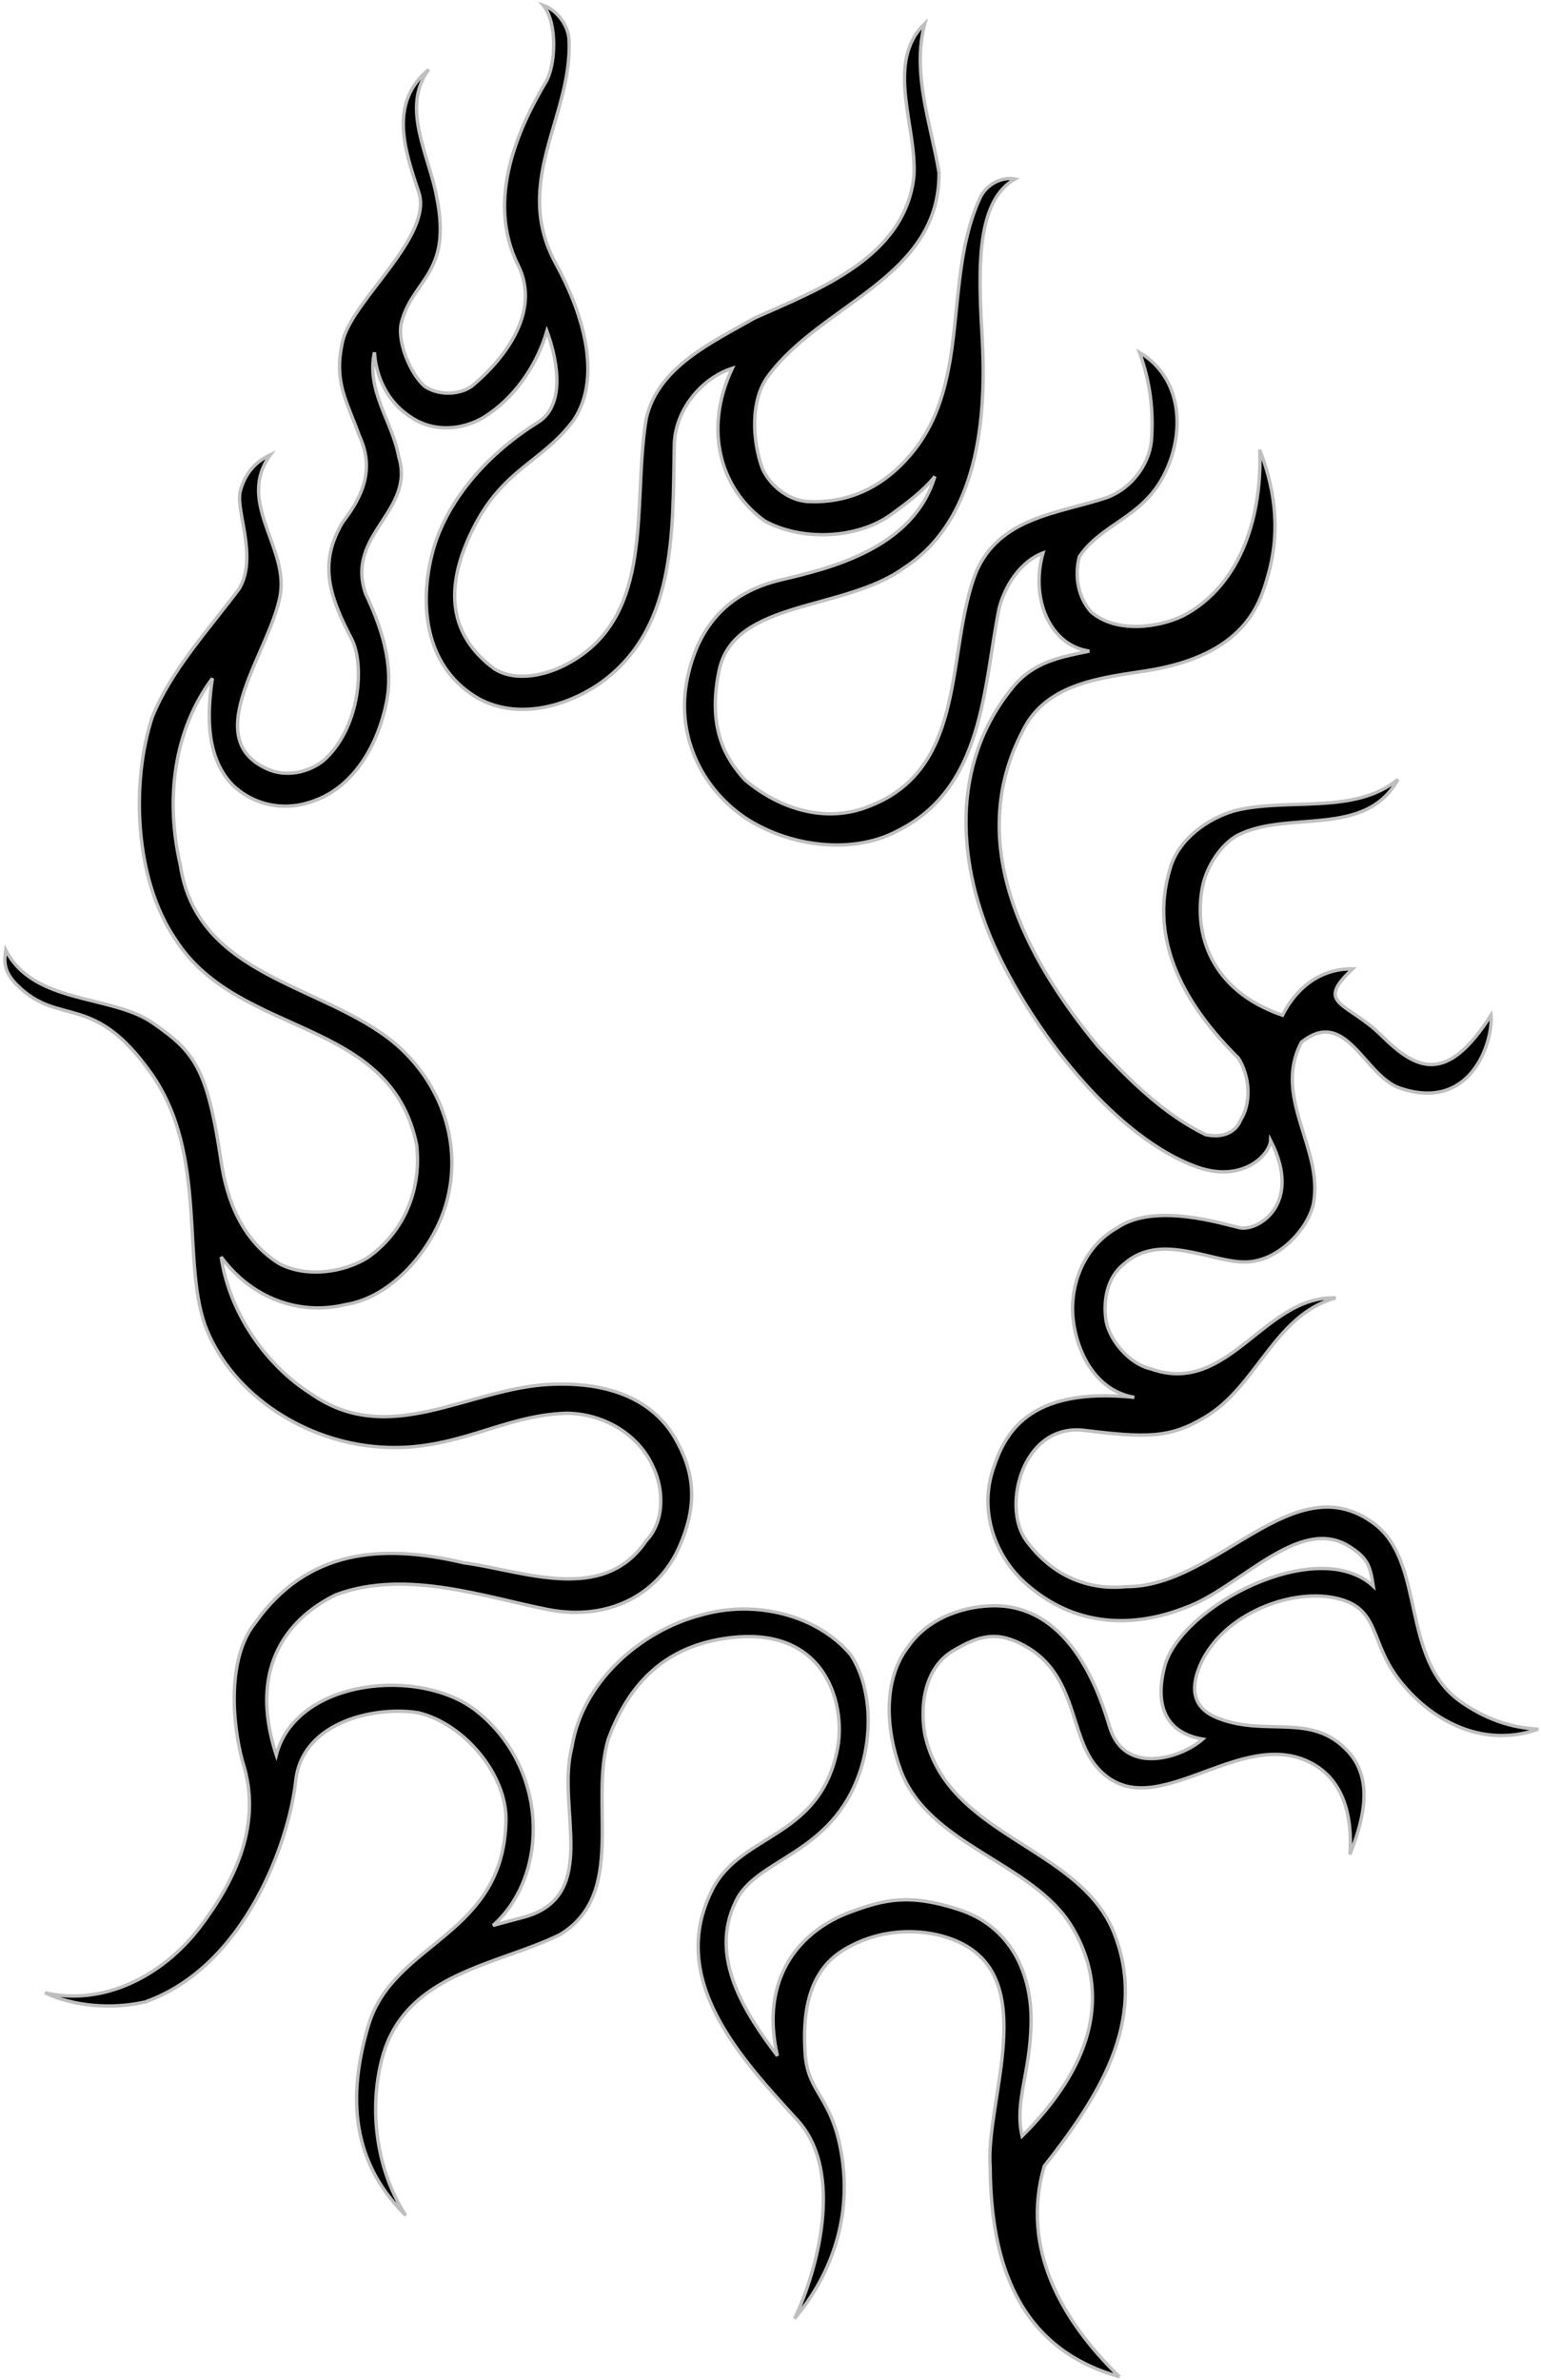 <?xml version="1.0" encoding="UTF-8"?>
<svg xmlns="http://www.w3.org/2000/svg" xmlns:xlink="http://www.w3.org/1999/xlink" width="458pt" height="707pt" viewBox="0 0 458 707" version="1.1">
<g id="surface1">
<path style=" stroke:none;fill-rule:nonzero;fill:rgb(0%,0%,0%);fill-opacity:1;" d="M 434.227 505.559 C 416.105 492.898 423.762 464.309 408.594 452.746 C 384.578 434.441 361.867 471.551 334.688 471.305 C 322.648 472.543 312.098 467.453 304.898 457.465 C 297.699 447.473 303.906 422.648 322.273 424.883 C 340.645 427.117 347.719 427.242 358.02 421.035 C 373.656 411.852 378.621 390.629 396.992 385.539 C 375.77 384.672 365.219 414.832 342.133 406.641 C 335.805 405.273 329.848 398.324 328.73 392.367 C 327.859 386.535 328.852 379.461 334.191 375.363 C 344.988 365.809 360.316 375.176 370.43 374.867 C 380.547 374.559 389.168 364.305 390.414 357.242 C 393.27 341.047 378.125 325.844 386.812 309.586 C 400.094 298.91 405.461 319.648 416.105 323.234 C 437.637 330.496 443.844 308.777 443.16 301.516 C 429.883 322.43 420.883 317.773 410.582 307.598 C 400.395 297.531 390.477 298.535 402.02 287.801 C 391.715 287.68 384.891 294.195 381.164 301.578 C 359.758 294.195 354.793 277.438 357.336 263.723 C 358.469 257.621 362.676 251.004 367.762 248.148 C 382.781 240.453 405.805 249.141 415.484 231.516 C 402.453 242.191 382.719 236.855 366.953 240.824 C 358.766 243.184 350.324 249.328 347.844 257.766 C 341.016 279.734 352.809 299.281 368.074 314.301 C 371.422 319.637 372.043 327.457 368.691 332.793 C 366.953 337.012 362.363 338.004 358.27 337.012 C 345.98 331.055 335.68 320.879 326.371 310.824 C 304.527 284.391 286.531 250.258 304.031 216.996 C 310.98 202.723 328.039 201.254 340.77 199.246 C 370.309 194.594 374.547 178.973 376.824 171.074 C 380.234 159.223 379.613 147.121 374.402 133.594 C 375.148 151.836 369.625 173.555 351.504 182.988 C 343.809 186.59 331.586 188.078 324.262 181.746 C 320.414 177.402 319.297 171.199 320.785 165.363 C 327.238 155.684 339.152 153.945 345.73 141.535 C 352.309 129.125 351.691 112.367 338.656 104.672 C 341.762 112.988 342.941 122.051 342.195 131.109 C 341.449 138.184 336.113 145.258 328.789 147.863 C 314.52 152.582 296.957 153.574 290.008 170.203 C 281.07 193.414 287.77 227.918 258.73 239.336 C 245.449 244.922 231.363 240.145 221.309 231.578 C 215.477 225.125 210.199 216.004 213.738 199.121 C 218.148 178.086 250.785 181.621 268.656 168.715 C 292.488 153.324 293.047 119.504 291.867 99.336 C 290.688 79.168 290.254 59.621 301.672 53.168 C 298.633 52.484 293.355 54.035 291.121 59.125 C 280.449 82.703 288.391 112.742 271.637 133.84 C 263.445 144.141 252.895 149.602 239.988 148.98 C 234.402 148.609 228.941 144.391 226.586 139.176 C 223.605 131.109 222.859 118.699 228.445 111.5 C 244.457 90.027 279.332 82.457 279.086 51.305 C 276.727 36.906 270.891 21.766 274.863 6.996 C 262.949 18.539 272.508 37.527 271.637 52.176 C 269.156 76.625 242.719 86.18 224.227 94.496 C 211.938 101.57 195.555 108.895 192.082 124.281 C 187.738 150.098 195.184 183.113 168.5 197.262 C 162.543 200.488 153.48 202.723 147.027 198.75 C 135.359 190.188 130.68 177.363 140.324 157.609 C 149.387 139.055 161.051 137.562 170.609 124.656 C 179.422 111.129 172.402 91.492 165.273 78.484 C 151.867 54.035 170.238 34.551 169.121 11.715 C 168.871 7.617 165.645 3.023 161.426 1.535 C 165.77 6.746 165.176 19.438 162.23 24.371 C 154.352 37.59 144.215 59.207 153.977 78.734 C 160.555 91.891 151.121 105.664 140.203 114.727 C 136.355 117.457 130.148 117.457 126.176 114.727 C 121.957 111.004 118.109 101.758 119.227 96.172 C 122.391 82.891 134.492 81.648 129.777 58.504 C 127.664 46.465 118.977 31.941 127.418 20.648 C 115.754 30.328 119.973 43.859 124.438 57.016 C 128.906 70.172 104.703 89.098 101.852 101.324 C 98.996 113.547 103.215 119.32 106.816 129.496 C 111.406 139.301 107.809 147.43 101.852 155.125 C 94.777 166.977 97.57 176.598 104.457 189.691 C 108.363 197.117 107.188 215.383 96.824 225.312 C 93.402 228.59 86.09 231.516 79.137 228.289 C 58.895 218.891 80.629 193.164 83.359 176.41 C 85.469 162.137 70.203 148.98 80.379 135.082 C 76.469 136.883 73.055 139.984 71.441 145.754 C 69.828 151.527 76.781 165.363 71.07 174.922 C 61.762 187.332 50.84 199.121 45.254 213.023 C 38.926 232.262 39.918 261.055 52.082 278.93 C 70.824 308.469 116 301.766 123.82 339.992 C 125.309 352.898 120.469 365.559 109.547 373.379 C 102.348 378.094 90.93 379.582 82.984 375.363 C 72.062 368.535 67.477 356.785 65.734 345.078 C 61.578 317.156 57.852 312.5 45.316 303.812 C 33.125 295.363 9.883 298.414 1.691 282.156 C 1.195 285.629 1.07 288.609 5.043 292.578 C 17.68 305.219 27.57 294.316 44.883 318.77 C 62.195 343.219 53.508 375.984 61.578 395.285 C 69.645 414.582 90.742 428.359 113.082 429.848 C 135.422 431.34 149.016 420.414 168.25 419.797 C 179.051 419.797 189.848 425.879 194.191 435.93 C 197.293 442.508 197.543 451.941 192.082 457.648 C 179.172 476.766 155.219 466.461 137.844 464.227 C 113.27 458.395 91.301 460.383 75.91 481.977 C 67.473 492.402 68.961 511.641 72.062 523.184 C 78.145 541.551 69.953 558.555 59.527 572.328 C 48.109 587.348 30.363 595.91 13.359 591.941 C 21.922 596.035 33.34 596.906 43.145 594.672 C 73.18 583.996 86.027 546.355 87.887 529.016 C 89.812 511.082 112.152 506.676 124.438 508.785 C 138.094 512.137 150.629 527.215 150.379 540.684 C 149.738 575.309 117.055 576.551 109.547 601.496 C 102.035 626.445 106.691 644.316 120.594 658.094 C 112.027 644.938 109.297 626.691 113.766 610.68 C 120.84 585.984 147.648 583.871 166.391 574.688 C 186.371 562.648 175.078 535.594 180.785 516.605 C 185.875 502.828 195.039 490.523 213.242 487.066 C 245.262 480.984 251.352 506.094 248.984 519.023 C 244.023 546.145 220.551 544.316 211.879 560.973 C 197.789 588.031 220.75 611.922 237.07 629.855 C 251.188 645.371 242.645 675.289 236.141 688.746 C 247.746 674.91 253.02 657.844 250.164 640.219 C 247.312 622.598 240.176 621.977 239.305 610.184 C 238.562 598.891 239.738 585.922 250.723 579.219 C 261.707 572.516 274.613 572.586 283.926 576.426 C 309.801 587.102 292.734 624.023 294.289 643.883 C 294.535 672.305 302.664 697.559 332.699 706 C 315.449 689.246 303.285 667.773 310.359 643.449 C 325.625 623.961 341.449 600.754 331.211 574.441 C 320.973 548.129 281.441 545.895 274.863 515.113 C 273.25 505.805 275.176 495.195 283.18 490.414 C 291.184 485.637 296.461 484.395 304.652 488.926 C 319.984 497.406 317.867 515.113 325.688 524.547 C 341.48 543.598 366.461 513.996 387.809 522.809 C 399.844 527.773 401.953 540.246 401.211 550.859 C 404.746 541.801 408.781 529.078 400.652 520.266 C 389.773 508.473 376.512 516.047 362.055 510.398 C 357.391 508.578 352.93 504.875 356.156 496 C 361.93 480.125 382.844 471.738 396.742 474.652 C 410.645 477.57 406.609 487.809 416.602 499.973 C 426.594 512.137 441.672 519.148 457.188 513.625 C 448.496 513.254 441.051 510.273 434.227 505.559 Z M 346.105 495.133 C 342.996 507.359 347.035 514.805 357.461 516.605 C 351.07 522.25 334.312 527.527 329.848 513.129 C 327.535 505.68 319.047 475.895 294.227 477.012 C 285.414 477.383 275.672 480.984 270.086 488.926 C 262.266 498.855 263.258 513.871 267.664 525.789 C 275.973 548.254 306.805 553.141 318.426 572.082 C 325.543 583.68 332.453 606.027 303.781 634.512 C 301.426 624.332 306.203 615.895 306.449 600.879 C 306.699 585.859 300.184 572.207 285.039 567.242 C 270.27 562.398 262.781 564.266 252.836 567.926 C 237.816 573.449 225.715 587.41 231.051 610.68 C 221.496 598.023 210.699 581.641 218.516 565.133 C 224.473 551.727 247.434 551.418 255.75 525.789 C 259.547 514.082 258.668 500.469 252.836 491.531 C 242.656 479.492 224.164 475.211 208.648 479.68 C 190.527 484.273 172.969 499.602 169.988 518.961 C 165.148 536.957 178.863 563.52 155.281 569.602 C 153.383 570.09 148.27 571.461 146.531 571.957 C 163.348 557.004 163.039 525.355 141.754 508.352 C 125.012 494.977 87.949 498.672 82.117 521.32 C 72.438 491.531 89.812 478.5 99.988 473.66 C 120.84 465.965 144.918 474.652 162.977 478.129 C 181.035 481.605 195.555 473.535 201.762 459.762 C 207.969 445.984 205.855 436.305 200.645 427.242 C 195.434 418.184 184.512 410.199 163.348 411.23 C 139.145 412.41 115.754 430.223 92.543 414.086 C 78.766 405.398 68.094 389.637 65.734 373.379 C 74.297 385.043 88.199 391.004 102.719 387.527 C 116.742 385.293 128.66 370.895 132.508 357.863 C 137.719 340.238 131.266 321.621 117.242 309.832 C 96.02 292.207 58.535 290.469 53.57 256.836 C 49.102 237.473 51.586 216.996 63.129 201.48 C 61.516 212.156 61.141 225.188 69.332 233.379 C 75.91 239.461 84.973 241.074 93.41 237.848 C 105.82 233.379 112.523 220.348 114.883 208.555 C 117.117 197.262 113.27 186.09 108.676 176.41 C 102.531 158.602 123.57 151.961 118.48 135.578 C 116.621 125.152 108.801 116.215 111.281 104.672 C 111.781 112.246 115.379 119.691 122.328 124.035 C 129.527 128.812 138.961 127.633 145.539 122.793 C 153.977 116.836 159.812 107.652 162.543 98.344 C 164.898 104.672 168.934 119.816 159.871 125.461 C 142.828 136.086 131.699 150.844 128.285 165.117 C 124.504 180.945 126.797 198.875 142.559 207.688 C 153.977 213.645 167.508 210.047 177.438 203.59 C 201.141 187.582 199.898 158.164 200.395 132.598 C 200.395 122.051 208.34 112.367 217.648 109.391 C 208.648 128.504 214.793 145.754 227.203 154.691 C 238.004 160.773 254.633 160.152 264.688 152.953 C 269.277 149.602 274.242 146.004 277.844 141.535 C 271.391 163.008 246.566 168.84 232.105 172.254 C 217.648 175.664 207.719 184.664 204.242 201.73 C 201.023 217.535 207.672 232.57 219.758 241.695 C 232.293 251.004 252.398 254.477 266.797 246.781 C 292.488 234 292.238 204.09 296.957 180.629 C 298.695 174.055 303.16 166.855 309.988 164.246 C 306.078 178.148 312.285 191.801 323.766 193.414 C 315.449 195.152 307.32 196.453 301.051 204.09 C 282.105 227.164 284.422 257.395 296.336 282.773 C 308.25 308.156 332.203 338.094 355.535 346.57 C 369.375 351.598 377.441 342.906 377.629 338.75 C 387.371 357.801 373.719 365.867 368.445 364.691 C 363.172 363.512 343.25 357.117 332.078 364.691 C 323.887 369.281 319.297 377.969 318.801 387.277 C 318.305 396.586 323.145 412.723 337.168 415.078 C 305.148 411.789 298.504 426.332 295.156 436.426 C 290.875 449.336 296.012 462.414 304.652 470.188 C 319.422 483.465 336.797 483.59 352.062 477.633 C 367.949 472.172 385.926 449.883 400.965 459.324 C 406.301 462.676 407.23 464.848 408.16 471.18 C 391.715 455.852 350.703 477.043 346.105 495.133 "/>
<path style="fill:none;stroke-width:10;stroke-linecap:butt;stroke-linejoin:miter;stroke:rgb(75%,75%,75%);stroke-opacity:1;stroke-miterlimit:4;" d="M 4342.266 2014.414 C 4161.055 2141.016 4237.617 2426.914 4085.938 2542.539 C 3845.781 2725.586 3618.672 2354.492 3346.875 2356.953 C 3226.484 2344.57 3120.977 2395.469 3048.984 2495.352 C 2976.992 2595.273 3039.062 2843.516 3222.734 2821.172 C 3406.445 2798.828 3477.188 2797.578 3580.195 2859.648 C 3736.562 2951.484 3786.211 3163.711 3969.922 3214.609 C 3757.695 3223.281 3652.188 2921.68 3421.328 3003.594 C 3358.047 3017.266 3298.477 3086.758 3287.305 3146.328 C 3278.594 3204.648 3288.516 3275.391 3341.914 3316.367 C 3449.883 3411.914 3603.164 3318.242 3704.297 3321.328 C 3805.469 3324.414 3891.68 3426.953 3904.141 3497.578 C 3932.695 3659.531 3781.25 3811.562 3868.125 3974.141 C 4000.938 4080.898 4054.609 3873.516 4161.055 3837.656 C 4376.367 3765.039 4438.438 3982.227 4431.602 4054.844 C 4298.828 3845.703 4208.828 3892.266 4105.82 3994.023 C 4003.945 4094.688 3904.766 4084.648 4020.195 4191.992 C 3917.148 4193.203 3848.906 4128.047 3811.641 4054.219 C 3597.578 4128.047 3547.93 4295.625 3573.359 4432.773 C 3584.688 4493.789 3626.758 4559.961 3677.617 4588.516 C 3827.812 4665.469 4058.047 4578.594 4154.844 4754.844 C 4024.531 4648.086 3827.188 4701.445 3669.531 4661.758 C 3587.656 4638.164 3503.242 4576.719 3478.438 4492.344 C 3410.156 4272.656 3528.086 4077.188 3680.742 3926.992 C 3714.219 3873.633 3720.43 3795.43 3686.914 3742.07 C 3669.531 3699.883 3623.633 3689.961 3582.695 3699.883 C 3459.805 3759.453 3356.797 3861.211 3263.711 3961.758 C 3045.273 4226.094 2865.312 4567.422 3040.312 4900.039 C 3109.805 5042.773 3280.391 5057.461 3407.695 5077.539 C 3703.086 5124.062 3745.469 5280.273 3768.242 5359.258 C 3802.344 5477.773 3796.133 5598.789 3744.023 5734.062 C 3751.484 5551.641 3696.25 5334.453 3515.039 5240.117 C 3438.086 5204.102 3315.859 5189.219 3242.617 5252.539 C 3204.141 5295.977 3192.969 5358.008 3207.852 5416.367 C 3272.383 5513.164 3391.523 5530.547 3457.305 5654.648 C 3523.086 5778.75 3516.914 5946.328 3386.562 6023.281 C 3417.617 5940.117 3429.414 5849.492 3421.953 5758.906 C 3414.492 5688.164 3361.133 5617.422 3287.891 5591.367 C 3145.195 5544.18 2969.57 5534.258 2900.078 5367.969 C 2810.703 5135.859 2877.695 4790.82 2587.305 4676.641 C 2454.492 4620.781 2313.633 4668.555 2213.086 4754.219 C 2154.766 4818.75 2101.992 4909.961 2137.383 5078.789 C 2181.484 5289.141 2507.852 5253.789 2686.562 5382.852 C 2924.883 5536.758 2930.469 5874.961 2918.672 6076.641 C 2906.875 6278.32 2902.539 6473.789 3016.719 6538.32 C 2986.328 6545.156 2933.555 6529.648 2911.211 6478.75 C 2804.492 6242.969 2883.906 5942.578 2716.367 5731.602 C 2634.453 5628.594 2528.945 5573.984 2399.883 5580.195 C 2344.023 5583.906 2289.414 5626.094 2265.859 5678.242 C 2236.055 5758.906 2228.594 5883.008 2284.453 5955 C 2444.57 6169.727 2793.32 6245.43 2790.859 6556.953 C 2767.266 6700.938 2708.906 6852.344 2748.633 7000.039 C 2629.492 6884.609 2725.078 6694.727 2716.367 6548.242 C 2691.562 6303.75 2427.188 6208.203 2242.266 6125.039 C 2119.375 6054.297 1955.547 5981.055 1920.82 5827.188 C 1877.383 5569.023 1951.836 5238.867 1685 5097.383 C 1625.43 5065.117 1534.805 5042.773 1470.273 5082.5 C 1353.594 5168.125 1306.797 5296.367 1403.242 5493.906 C 1493.867 5679.453 1610.508 5694.375 1706.094 5823.438 C 1794.219 5958.711 1724.023 6155.078 1652.734 6285.156 C 1518.672 6529.648 1702.383 6724.492 1691.211 6952.852 C 1688.711 6993.828 1656.445 7039.766 1614.258 7054.648 C 1657.695 7002.539 1651.758 6875.625 1622.305 6826.289 C 1543.516 6694.102 1442.148 6477.93 1539.766 6282.656 C 1605.547 6151.094 1511.211 6013.359 1402.031 5922.734 C 1363.555 5895.43 1301.484 5895.43 1261.758 5922.734 C 1219.57 5959.961 1181.094 6052.422 1192.266 6108.281 C 1223.906 6241.094 1344.922 6253.516 1297.773 6484.961 C 1276.641 6605.352 1189.766 6750.586 1274.18 6863.516 C 1157.539 6766.719 1199.727 6631.406 1244.375 6499.844 C 1289.062 6368.281 1047.031 6179.023 1018.516 6056.758 C 989.961 5934.531 1032.148 5876.797 1068.164 5775.039 C 1114.062 5676.992 1078.086 5595.703 1018.516 5518.75 C 947.773 5400.234 975.703 5304.023 1044.57 5173.086 C 1083.633 5098.828 1071.875 4916.172 968.242 4816.875 C 934.023 4784.102 860.898 4754.844 791.367 4787.109 C 588.945 4881.094 806.289 5138.359 833.594 5305.898 C 854.688 5448.633 702.031 5580.195 803.789 5719.18 C 764.688 5701.172 730.547 5670.156 714.414 5612.461 C 698.281 5554.727 767.812 5416.367 710.703 5320.781 C 617.617 5196.68 508.398 5078.789 452.539 4939.766 C 389.258 4747.383 399.18 4459.453 520.82 4280.703 C 708.242 3985.312 1160 4052.344 1238.203 3670.078 C 1253.086 3541.016 1204.688 3414.414 1095.469 3336.211 C 1023.477 3289.062 909.297 3274.18 829.844 3316.367 C 720.625 3384.648 674.766 3502.148 657.344 3619.219 C 615.781 3898.438 578.516 3945 453.164 4031.875 C 331.25 4116.367 98.828 4085.859 16.914 4248.438 C 11.953 4213.711 10.703 4183.906 50.43 4144.219 C 176.797 4017.812 275.703 4126.836 448.828 3882.305 C 621.953 3637.812 535.078 3310.156 615.781 3117.148 C 696.445 2924.18 907.422 2786.406 1130.82 2771.523 C 1354.219 2756.602 1490.156 2865.859 1682.5 2872.031 C 1790.508 2872.031 1898.477 2811.211 1941.914 2710.703 C 1972.93 2644.922 1975.43 2550.586 1920.82 2493.516 C 1791.719 2302.344 1552.188 2405.391 1378.438 2427.734 C 1132.695 2486.055 913.008 2466.172 759.102 2250.234 C 674.727 2145.977 689.609 1953.594 720.625 1838.164 C 781.445 1654.492 699.531 1484.453 595.273 1346.719 C 481.094 1196.523 303.633 1110.898 133.594 1150.586 C 219.219 1109.648 333.398 1100.938 431.445 1123.281 C 731.797 1230.039 860.273 1606.445 878.867 1779.844 C 898.125 1959.18 1121.523 2003.242 1244.375 1982.148 C 1380.938 1948.633 1506.289 1797.852 1503.789 1663.164 C 1497.383 1316.914 1170.547 1304.492 1095.469 1055.039 C 1020.352 805.547 1066.914 626.836 1205.938 489.062 C 1120.273 620.625 1092.969 803.086 1137.656 963.203 C 1208.398 1210.156 1476.484 1231.289 1663.906 1323.125 C 1863.711 1443.516 1750.781 1714.062 1807.852 1903.945 C 1858.75 2041.719 1950.391 2164.766 2132.422 2199.336 C 2452.617 2260.156 2513.516 2009.062 2489.844 1879.766 C 2440.234 1608.555 2205.508 1626.836 2118.789 1460.273 C 1977.891 1189.688 2207.5 950.781 2370.703 771.445 C 2511.875 616.289 2426.445 317.109 2361.406 182.539 C 2477.461 320.898 2530.195 491.562 2501.641 667.812 C 2473.125 844.023 2401.758 850.234 2393.047 968.164 C 2385.625 1081.094 2397.383 1210.781 2507.227 1277.812 C 2617.07 1344.844 2746.133 1344.141 2839.258 1305.742 C 3098.008 1198.984 2927.344 829.766 2942.891 631.172 C 2945.352 346.953 3026.641 94.414 3326.992 10 C 3154.492 177.539 3032.852 392.266 3103.594 635.508 C 3256.25 830.391 3414.492 1062.461 3312.109 1325.586 C 3209.727 1588.711 2814.414 1611.055 2748.633 1918.867 C 2732.5 2011.953 2751.758 2118.047 2831.797 2165.859 C 2911.836 2213.633 2964.609 2226.055 3046.523 2180.742 C 3199.844 2095.938 3178.672 1918.867 3256.875 1824.531 C 3414.805 1634.023 3664.609 1930.039 3878.086 1841.914 C 3998.438 1792.266 4019.531 1667.539 4012.109 1561.406 C 4047.461 1651.992 4087.812 1779.219 4006.523 1867.344 C 3897.734 1985.273 3765.117 1909.531 3620.547 1966.016 C 3573.906 1984.219 3529.297 2021.25 3561.562 2110 C 3619.297 2268.75 3828.438 2352.617 3967.422 2323.477 C 4106.445 2294.297 4066.094 2191.914 4166.016 2070.273 C 4265.938 1948.633 4416.719 1878.516 4571.875 1933.75 C 4484.961 1937.461 4410.508 1967.266 4342.266 2014.414 Z M 3461.055 2118.672 C 3429.961 1996.406 3470.352 1921.953 3574.609 1903.945 C 3510.703 1847.5 3343.125 1794.727 3298.477 1938.711 C 3275.352 2013.203 3190.469 2311.055 2942.266 2299.883 C 2854.141 2296.172 2756.719 2260.156 2700.859 2180.742 C 2622.656 2081.445 2632.578 1931.289 2676.641 1812.109 C 2759.727 1587.461 3068.047 1538.594 3184.258 1349.18 C 3255.43 1233.203 3324.531 1009.727 3037.812 724.883 C 3014.258 826.68 3062.031 911.055 3064.492 1061.211 C 3066.992 1211.406 3001.836 1347.93 2850.391 1397.578 C 2702.695 1446.016 2627.812 1427.344 2528.359 1390.742 C 2378.164 1335.508 2257.148 1195.898 2310.508 963.203 C 2214.961 1089.766 2106.992 1253.594 2185.156 1418.672 C 2244.727 1552.734 2474.336 1555.82 2557.5 1812.109 C 2595.469 1929.18 2586.68 2065.312 2528.359 2154.688 C 2426.562 2275.078 2241.641 2317.891 2086.484 2273.203 C 1905.273 2227.266 1729.688 2073.984 1699.883 1880.391 C 1651.484 1700.43 1788.633 1434.805 1552.812 1373.984 C 1533.828 1369.102 1482.695 1355.391 1465.312 1350.43 C 1633.477 1499.961 1630.391 1816.445 1417.539 1986.484 C 1250.117 2120.234 879.492 2083.281 821.172 1856.797 C 724.375 2154.688 898.125 2285 999.883 2333.398 C 1208.398 2410.352 1449.18 2323.477 1629.766 2288.711 C 1810.352 2253.945 1955.547 2334.648 2017.617 2472.383 C 2079.688 2610.156 2058.555 2706.953 2006.445 2797.578 C 1954.336 2888.164 1845.117 2968.008 1633.477 2957.695 C 1391.445 2945.898 1157.539 2767.773 925.43 2929.141 C 787.656 3016.016 680.938 3173.633 657.344 3336.211 C 742.969 3219.57 881.992 3159.961 1027.188 3194.727 C 1167.422 3217.07 1286.602 3361.055 1325.078 3491.367 C 1377.188 3667.617 1312.656 3853.789 1172.422 3971.68 C 960.195 4147.93 585.352 4165.312 535.703 4501.641 C 491.016 4695.273 515.859 4900.039 631.289 5055.195 C 615.156 4948.438 611.406 4818.125 693.32 4736.211 C 759.102 4675.391 849.727 4659.258 934.102 4691.523 C 1058.203 4736.211 1125.234 4866.523 1148.828 4984.453 C 1171.172 5097.383 1132.695 5209.102 1086.758 5305.898 C 1025.312 5483.984 1235.703 5550.391 1184.805 5714.219 C 1166.211 5818.477 1088.008 5907.852 1112.812 6023.281 C 1117.812 5947.539 1153.789 5873.086 1223.281 5829.648 C 1295.273 5781.875 1389.609 5793.672 1455.391 5842.07 C 1539.766 5901.641 1598.125 5993.477 1625.43 6086.562 C 1648.984 6023.281 1689.336 5871.836 1598.711 5815.391 C 1428.281 5709.141 1316.992 5561.562 1282.852 5418.828 C 1245.039 5260.547 1267.969 5081.25 1425.586 4993.125 C 1539.766 4933.555 1675.078 4969.531 1774.375 5034.102 C 2011.406 5194.18 1998.984 5488.359 2003.945 5744.023 C 2003.945 5849.492 2083.398 5946.328 2176.484 5976.094 C 2086.484 5784.961 2147.93 5612.461 2272.031 5523.086 C 2380.039 5462.266 2546.328 5468.477 2646.875 5540.469 C 2692.773 5573.984 2742.422 5609.961 2778.438 5654.648 C 2713.906 5439.922 2465.664 5381.602 2321.055 5347.461 C 2176.484 5313.359 2077.188 5223.359 2042.422 5052.695 C 2010.234 4894.648 2076.719 4744.297 2197.578 4653.047 C 2322.93 4559.961 2523.984 4525.234 2667.969 4602.188 C 2924.883 4730 2922.383 5029.102 2969.57 5263.711 C 2986.953 5329.453 3031.602 5401.445 3099.883 5427.539 C 3060.781 5288.516 3122.852 5151.992 3237.656 5135.859 C 3154.492 5118.477 3073.203 5105.469 3010.508 5029.102 C 2821.055 4798.359 2844.219 4496.055 2963.359 4242.266 C 3082.5 3988.438 3322.031 3689.062 3555.352 3604.297 C 3693.75 3554.023 3774.414 3640.938 3776.289 3682.5 C 3873.711 3491.992 3737.188 3411.328 3684.453 3423.086 C 3631.719 3434.883 3432.5 3498.828 3320.781 3423.086 C 3238.867 3377.188 3192.969 3290.312 3188.008 3197.227 C 3183.047 3104.141 3231.445 2942.773 3371.68 2919.219 C 3051.484 2952.109 2985.039 2806.68 2951.562 2705.742 C 2908.75 2576.641 2960.117 2445.859 3046.523 2368.125 C 3194.219 2235.352 3367.969 2234.102 3520.625 2293.672 C 3679.492 2348.281 3859.258 2571.172 4009.648 2476.758 C 4063.008 2443.242 4072.305 2421.523 4081.602 2358.203 C 3917.148 2511.484 3507.031 2299.57 3461.055 2118.672 Z M 3461.055 2118.672 " transform="matrix(0.1,0,0,-0.1,0,707)"/>
</g>
</svg>
